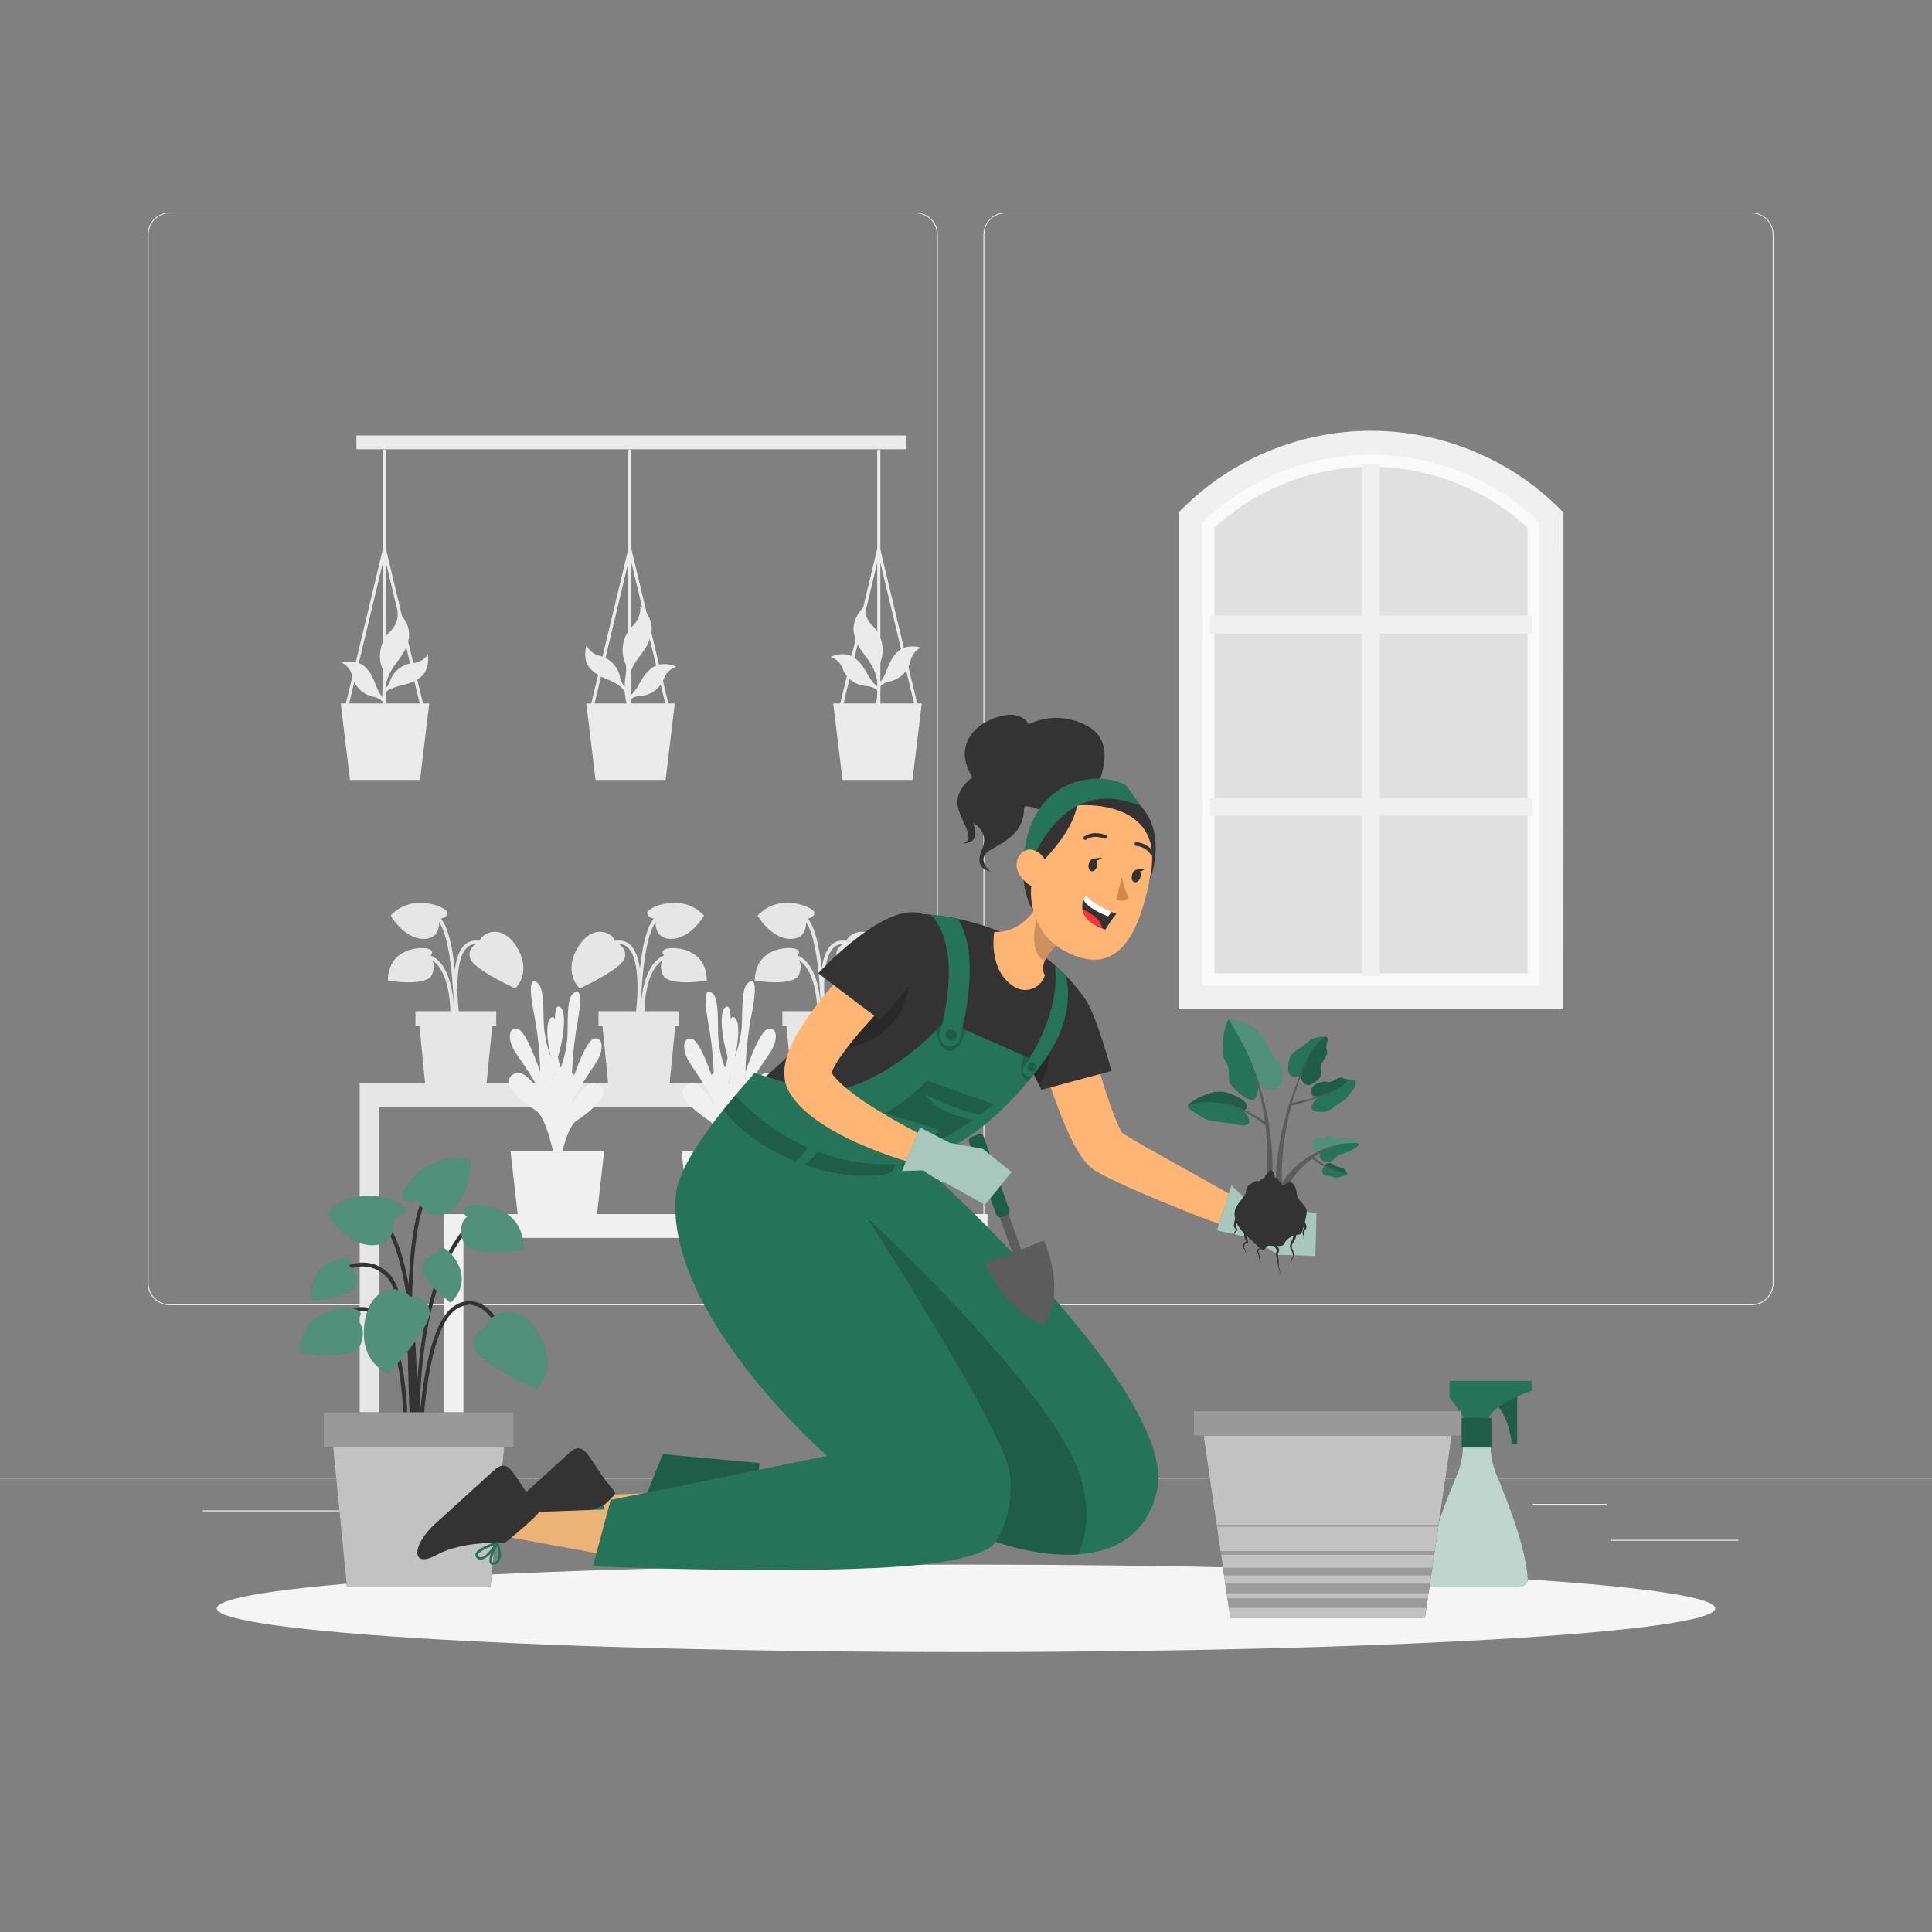 <svg width="300" height="300" viewBox="0 0 300 300" fill="none" xmlns="http://www.w3.org/2000/svg">
<rect x="0" y="0" width="300" height="300" fill="#808080" stroke="none"/>
<path d="M300 229.44H0V229.59H300V229.44Z" fill="#EBEBEB"/>
<path d="M269.94 239.094H250.068V239.244H269.94V239.094Z" fill="#EBEBEB"/>
<path d="M198.732 240.726H193.518V240.876H198.732V240.726Z" fill="#EBEBEB"/>
<path d="M249.468 233.526H237.954V233.676H249.468V233.526Z" fill="#EBEBEB"/>
<path d="M57.39 234.534H31.476V234.684H57.39V234.534Z" fill="#EBEBEB"/>
<path d="M66.534 234.534H62.736V234.684H66.534V234.534Z" fill="#EBEBEB"/>
<path d="M135.09 237.066H78.882V237.216H135.09V237.066Z" fill="#EBEBEB"/>
<path d="M142.2 202.68H26.346C25.438 202.678 24.569 202.317 23.927 201.674C23.286 201.032 22.926 200.162 22.926 199.254V36.396C22.934 35.494 23.297 34.631 23.938 33.995C24.578 33.359 25.444 33.002 26.346 33H142.2C143.109 33 143.98 33.361 144.623 34.004C145.265 34.646 145.626 35.517 145.626 36.426V199.254C145.626 200.163 145.265 201.034 144.623 201.677C143.98 202.319 143.109 202.68 142.2 202.68ZM26.346 33.12C25.478 33.122 24.646 33.467 24.033 34.082C23.42 34.696 23.076 35.528 23.076 36.396V199.254C23.076 200.122 23.42 200.954 24.033 201.568C24.646 202.183 25.478 202.528 26.346 202.53H142.2C143.068 202.528 143.901 202.183 144.515 201.569C145.129 200.955 145.474 200.122 145.476 199.254V36.396C145.474 35.528 145.129 34.695 144.515 34.081C143.901 33.467 143.068 33.122 142.2 33.12H26.346Z" fill="#EBEBEB"/>
<path d="M271.986 202.68H156.126C155.218 202.678 154.347 202.317 153.705 201.675C153.063 201.033 152.702 200.162 152.7 199.254V36.396C152.709 35.493 153.074 34.63 153.716 33.995C154.357 33.359 155.223 33.002 156.126 33H271.986C272.887 33.003 273.751 33.361 274.39 33.997C275.029 34.633 275.392 35.495 275.4 36.396V199.254C275.4 200.161 275.041 201.03 274.401 201.672C273.761 202.314 272.892 202.677 271.986 202.68ZM156.126 33.12C155.258 33.122 154.425 33.467 153.811 34.081C153.197 34.695 152.852 35.528 152.85 36.396V199.254C152.852 200.122 153.197 200.955 153.811 201.569C154.425 202.183 155.258 202.528 156.126 202.53H271.986C272.854 202.528 273.687 202.183 274.301 201.569C274.915 200.955 275.26 200.122 275.262 199.254V36.396C275.26 35.528 274.915 34.695 274.301 34.081C273.687 33.467 272.854 33.122 271.986 33.12H156.126Z" fill="#EBEBEB"/>
<path d="M127.746 157.956C127.698 157.62 126.546 149.718 128.85 146.988C129.078 146.701 129.367 146.469 129.696 146.307C130.025 146.145 130.386 146.058 130.752 146.052C135.384 145.944 136.02 149.652 136.026 149.7L135.48 149.784C135.48 149.652 134.88 146.502 130.764 146.604C130.476 146.608 130.192 146.677 129.934 146.804C129.675 146.932 129.448 147.116 129.27 147.342C127.134 149.886 128.286 157.794 128.298 157.872L127.746 157.956Z" fill="#E6E6E6"/>
<path d="M127.47 157.596H126.918C126.918 157.524 127.098 150.312 123.546 148.824C122.646 148.374 121.605 148.297 120.648 148.609C119.691 148.921 118.896 149.598 118.434 150.492L117.942 150.246C118.473 149.233 119.376 148.465 120.462 148.105C121.548 147.745 122.731 147.82 123.762 148.314C127.662 149.934 127.476 157.284 127.47 157.596Z" fill="#E6E6E6"/>
<path d="M127.482 158.16C127.482 158.046 127.452 146.646 125.226 143.31C123.096 140.112 119.652 141.618 119.508 141.684L119.28 141.18C119.316 141.18 123.288 139.38 125.688 142.98C128.004 146.454 128.04 157.662 128.04 158.136L127.482 158.16Z" fill="#E6E6E6"/>
<path d="M131.4 146.322C131.4 146.322 129.378 147.072 129.978 148.83C130.578 150.588 136.974 153.486 136.974 153.486C136.974 153.486 139.65 151.032 137.19 147.042C134.73 143.052 131.472 145.068 131.4 146.322Z" fill="#E6E6E6"/>
<path d="M125.13 142.71C125.13 142.71 126.564 142.554 126.45 141.684C126.336 140.814 120.87 138.558 117.642 142.194C117.642 142.194 119.706 145.74 122.694 145.794C125.682 145.848 125.13 142.71 125.13 142.71Z" fill="#E6E6E6"/>
<path d="M123.654 148.554C123.654 148.554 124.644 147.75 123.576 147.354C122.508 146.958 117.258 147.078 117.204 152.274C117.204 152.274 123.318 153.288 124.074 151.308C124.83 149.328 123.654 148.554 123.654 148.554Z" fill="#E6E6E6"/>
<path d="M132.504 168.54H123.018L121.998 158.16H133.524L132.504 168.54Z" fill="#E6E6E6"/>
<path d="M134.028 157.014H121.488V159.306H134.028V157.014Z" fill="#E6E6E6"/>
<path d="M99.216 157.956C99.264 157.62 100.416 149.718 98.118 146.988C97.888 146.701 97.598 146.469 97.268 146.307C96.939 146.146 96.577 146.058 96.21 146.052C91.578 145.944 90.948 149.652 90.942 149.7L91.488 149.784C91.488 149.652 92.088 146.502 96.198 146.604C96.486 146.607 96.77 146.675 97.029 146.803C97.287 146.931 97.514 147.115 97.692 147.342C99.828 149.886 98.682 157.794 98.67 157.872L99.216 157.956Z" fill="#E6E6E6"/>
<path d="M99.498 157.596H100.05C100.05 157.524 99.864 150.312 103.416 148.824C104.316 148.374 105.357 148.297 106.314 148.609C107.271 148.921 108.066 149.598 108.528 150.492L109.02 150.246C108.489 149.233 107.586 148.465 106.5 148.105C105.414 147.745 104.231 147.82 103.2 148.314C99.3 149.934 99.486 157.284 99.498 157.596Z" fill="#E6E6E6"/>
<path d="M99.48 158.16C99.48 158.046 99.48 146.646 101.736 143.31C103.872 140.112 107.31 141.618 107.46 141.684L107.688 141.18C107.646 141.18 103.674 139.38 101.274 142.98C98.958 146.454 98.928 157.662 98.928 158.136L99.48 158.16Z" fill="#E6E6E6"/>
<path d="M95.55 146.322C95.55 146.322 97.572 147.072 96.972 148.83C96.372 150.588 90 153.486 90 153.486C90 153.486 87.318 151.032 89.778 147.042C92.238 143.052 95.496 145.068 95.55 146.322Z" fill="#E6E6E6"/>
<path d="M101.838 142.71C101.838 142.71 100.398 142.554 100.518 141.684C100.638 140.814 106.098 138.558 109.32 142.194C109.32 142.194 107.256 145.74 104.274 145.794C101.292 145.848 101.838 142.71 101.838 142.71Z" fill="#E6E6E6"/>
<path d="M103.308 148.554C103.308 148.554 102.318 147.75 103.386 147.354C104.454 146.958 109.704 147.078 109.758 152.274C109.758 152.274 103.65 153.288 102.894 151.308C102.138 149.328 103.308 148.554 103.308 148.554Z" fill="#E6E6E6"/>
<path d="M94.464 168.54H103.944L104.97 158.16H93.438L94.464 168.54Z" fill="#E6E6E6"/>
<path d="M92.934 159.306H105.474V157.014H92.934V159.306Z" fill="#E6E6E6"/>
<path d="M70.8 157.956C70.752 157.62 69.6 149.718 71.898 146.988C72.128 146.701 72.418 146.469 72.748 146.307C73.077 146.146 73.439 146.058 73.806 146.052C78.438 145.944 79.068 149.652 79.074 149.7L78.528 149.784C78.528 149.652 77.928 146.502 73.818 146.604C73.53 146.607 73.246 146.675 72.987 146.803C72.728 146.931 72.502 147.115 72.324 147.342C70.188 149.886 71.334 157.794 71.346 157.872L70.8 157.956Z" fill="#E6E6E6"/>
<path d="M70.488 157.596H69.936C69.936 157.524 70.122 150.312 66.57 148.824C65.67 148.374 64.629 148.297 63.672 148.609C62.715 148.922 61.92 149.598 61.458 150.492L60.966 150.246C61.496 149.233 62.398 148.466 63.483 148.106C64.567 147.745 65.749 147.82 66.78 148.314C70.686 149.934 70.5 157.284 70.488 157.596Z" fill="#E6E6E6"/>
<path d="M70.506 158.16C70.506 158.046 70.47 146.646 68.25 143.31C66.114 140.112 62.67 141.618 62.526 141.684L62.298 141.18C62.34 141.18 66.312 139.38 68.712 142.98C71.022 146.454 71.058 157.662 71.058 158.136L70.506 158.16Z" fill="#E6E6E6"/>
<path d="M74.436 146.322C74.436 146.322 72.414 147.072 73.014 148.83C73.614 150.588 80.01 153.486 80.01 153.486C80.01 153.486 82.692 151.032 80.232 147.042C77.772 143.052 74.49 145.068 74.436 146.322Z" fill="#E6E6E6"/>
<path d="M68.148 142.71C68.148 142.71 69.588 142.554 69.468 141.684C69.348 140.814 63.888 138.558 60.666 142.194C60.666 142.194 62.73 145.74 65.712 145.794C68.694 145.848 68.148 142.71 68.148 142.71Z" fill="#E6E6E6"/>
<path d="M66.678 148.554C66.678 148.554 67.668 147.75 66.6 147.354C65.532 146.958 60.282 147.078 60.228 152.274C60.228 152.274 66.336 153.288 67.092 151.308C67.848 149.328 66.678 148.554 66.678 148.554Z" fill="#E6E6E6"/>
<path d="M75.522 168.54H66.042L65.016 158.16H76.548L75.522 168.54Z" fill="#E6E6E6"/>
<path d="M77.052 157.014H64.512V159.306H77.052V157.014Z" fill="#E6E6E6"/>
<path d="M58.854 229.218V171.9H137.232V229.218H140.232V168.21H55.854V229.218H58.854Z" fill="#E6E6E6"/>
<path d="M71.964 229.218V192.222H150.336V229.218H153.336V188.526H68.964V229.218H71.964Z" fill="#F0F0F0"/>
<path d="M140.1 180C140.1 180 138.3 176.058 140.358 172.17C142.416 168.282 143.022 167.37 141.708 166.578C140.394 165.786 139.788 169.686 139.788 169.686C139.136 167.922 139.068 165.995 139.596 164.19C140.508 161.376 141.084 156.798 139.836 156.306C138.588 155.814 139.596 162.018 138.51 164.106C137.957 162.623 137.6 161.074 137.448 159.498C137.298 157.242 137.532 153.636 136.548 152.712C135.564 151.788 134.928 152.424 135.894 157.41C136.478 160.386 136.801 163.408 136.86 166.44C136.86 166.44 134.718 159.906 133.26 159.714C131.802 159.522 131.82 161.64 133.056 163.476C134.292 165.312 136.656 168.6 137.052 170.292C137.052 170.292 134.694 165.372 132.582 166.878C130.47 168.384 134.424 171.36 136.182 172.434C137.94 173.508 139.182 180.234 139.182 180.234L140.1 180Z" fill="#F0F0F0"/>
<path d="M138.678 181.62C138.678 181.62 140.436 177.654 138.324 173.82C136.212 169.986 135.606 169.062 136.914 168.246C138.222 167.43 138.87 171.324 138.87 171.324C139.499 169.553 139.543 167.626 138.996 165.828C138.048 163.032 137.418 158.46 138.66 157.95C139.902 157.44 138.972 163.656 140.082 165.75C140.616 164.258 140.953 162.703 141.084 161.124C141.21 158.862 140.928 155.262 141.906 154.326C142.884 153.39 143.526 154.014 142.614 159.012C142.066 161.995 141.778 165.021 141.756 168.054C141.756 168.054 143.826 161.49 145.26 161.28C146.694 161.07 146.718 163.182 145.512 165.036C144.306 166.89 141.966 170.214 141.594 171.912C141.594 171.912 143.892 166.956 146.022 168.432C148.152 169.908 144.222 172.938 142.482 174.036C140.742 175.134 139.59 181.884 139.59 181.884L138.678 181.62Z" fill="#F0F0F0"/>
<path d="M146.79 178.794H132.258L133.434 189.186H145.614L146.79 178.794Z" fill="#F0F0F0"/>
<path d="M112.512 180C112.512 180 114.312 176.058 112.26 172.17C110.208 168.282 109.596 167.37 110.91 166.578C112.224 165.786 112.83 169.686 112.83 169.686C113.482 167.922 113.55 165.995 113.022 164.19C112.11 161.376 111.534 156.798 112.782 156.306C114.03 155.814 113.022 162.018 114.108 164.106C114.661 162.623 115.018 161.074 115.17 159.498C115.32 157.242 115.086 153.636 116.07 152.712C117.054 151.788 117.69 152.424 116.724 157.41C116.14 160.386 115.817 163.408 115.758 166.44C115.758 166.44 117.9 159.906 119.358 159.714C120.816 159.522 120.798 161.64 119.562 163.476C118.326 165.312 115.962 168.6 115.566 170.292C115.566 170.292 117.924 165.372 120.036 166.878C122.148 168.384 118.194 171.36 116.436 172.434C114.678 173.508 113.436 180.234 113.436 180.234L112.512 180Z" fill="#F0F0F0"/>
<path d="M113.94 181.62C113.94 181.62 112.182 177.654 114.294 173.82C116.406 169.986 117.012 169.062 115.704 168.246C114.396 167.43 113.748 171.324 113.748 171.324C113.119 169.553 113.075 167.626 113.622 165.828C114.57 163.032 115.2 158.46 113.958 157.95C112.716 157.44 113.646 163.656 112.536 165.75C112.002 164.258 111.665 162.703 111.534 161.124C111.408 158.862 111.684 155.262 110.712 154.326C109.74 153.39 109.092 154.014 110.004 159.012C110.552 161.995 110.84 165.021 110.862 168.054C110.862 168.054 108.792 161.49 107.358 161.28C105.924 161.07 105.9 163.182 107.106 165.036C108.312 166.89 110.652 170.214 111.024 171.912C111.024 171.912 108.726 166.956 106.596 168.432C104.466 169.908 108.396 172.938 110.136 174.036C111.876 175.134 113.028 181.884 113.028 181.884L113.94 181.62Z" fill="#F0F0F0"/>
<path d="M105.828 178.794H120.36L119.184 189.186H107.004L105.828 178.794Z" fill="#F0F0F0"/>
<path d="M87.12 180C87.12 180 85.32 176.058 87.378 172.17C89.436 168.282 90.042 167.37 88.728 166.578C87.414 165.786 86.808 169.686 86.808 169.686C86.155 167.922 86.086 165.996 86.61 164.19C87.528 161.376 88.104 156.798 86.85 156.306C85.596 155.814 86.616 162.018 85.53 164.106C84.977 162.623 84.62 161.074 84.468 159.498C84.318 157.242 84.552 153.636 83.562 152.712C82.572 151.788 81.942 152.424 82.914 157.41C83.498 160.386 83.822 163.408 83.88 166.44C83.88 166.44 81.732 159.906 80.28 159.714C78.828 159.522 78.84 161.64 80.07 163.476C81.3 165.312 83.67 168.6 84.066 170.292C84.066 170.292 81.714 165.372 79.596 166.878C77.478 168.384 81.438 171.36 83.196 172.434C84.954 173.508 86.196 180.234 86.196 180.234L87.12 180Z" fill="#F0F0F0"/>
<path d="M85.698 181.62C85.698 181.62 87.456 177.654 85.344 173.82C83.232 169.986 82.626 169.062 83.928 168.246C85.23 167.43 85.884 171.324 85.884 171.324C86.517 169.554 86.563 167.627 86.016 165.828C85.062 163.032 84.438 158.46 85.68 157.95C86.922 157.44 85.986 163.656 87.096 165.75C87.631 164.258 87.97 162.703 88.104 161.124C88.224 158.862 87.948 155.262 88.926 154.326C89.904 153.39 90.54 154.014 89.634 159.012C89.095 161.99 88.816 165.009 88.8 168.036C88.8 168.036 90.864 161.472 92.304 161.262C93.744 161.052 93.762 163.164 92.55 165.018C91.338 166.872 89.01 170.196 88.638 171.894C88.638 171.894 90.93 166.938 93.066 168.414C95.202 169.89 91.266 172.92 89.526 174.018C87.786 175.116 86.634 181.866 86.634 181.866L85.698 181.62Z" fill="#F0F0F0"/>
<path d="M93.81 178.794H79.278L80.454 189.186H92.634L93.81 178.794Z" fill="#F0F0F0"/>
<path d="M143.13 109.23L142.902 111.078L142.86 111.468L141.69 121.104H130.824L129.642 111.342L129.594 110.928L129.384 109.23H143.13Z" fill="#EBEBEB"/>
<path d="M128.964 102C129.416 102.147 129.826 102.4 130.16 102.737C130.495 103.074 130.745 103.486 130.89 103.938C131.194 104.674 131.7 105.308 132.35 105.767C133 106.225 133.767 106.49 134.562 106.53C135.089 106.557 135.597 106.734 136.026 107.04L136.488 107.31C136.488 107.148 136.452 106.98 136.446 106.806C136.312 106.707 136.184 106.601 136.062 106.488L135.978 106.404C134.532 105.018 134.49 103.554 132.804 102.24C131.118 100.926 128.964 102 128.964 102Z" fill="#EBEBEB"/>
<path d="M142.986 100.56C142.56 100.77 142.19 101.078 141.906 101.458C141.623 101.839 141.433 102.282 141.354 102.75C141.157 103.521 140.745 104.22 140.166 104.766C139.587 105.312 138.865 105.683 138.084 105.834C137.566 105.937 137.088 106.185 136.704 106.548L136.284 106.878C136.284 106.716 136.284 106.548 136.284 106.374C136.398 106.26 136.506 106.134 136.614 106.002L136.686 105.912C137.922 104.334 137.754 102.882 139.242 101.34C140.73 99.798 142.986 100.56 142.986 100.56Z" fill="#EBEBEB"/>
<path d="M136.704 106.548C136.745 107.463 136.65 108.379 136.422 109.266C135.606 112.422 135.972 109.314 135.972 109.314C136.199 108.523 136.304 107.701 136.284 106.878C136.284 106.716 136.284 106.548 136.284 106.374C136.234 105.746 136.105 105.127 135.9 104.532C135.048 102.054 133.332 101.286 132.654 98.628C131.976 95.97 134.322 94.074 134.322 94.074C134.265 94.67 134.349 95.271 134.569 95.828C134.79 96.385 135.139 96.882 135.588 97.278C136.281 98.001 136.754 98.906 136.954 99.887C137.154 100.868 137.071 101.886 136.716 102.822C136.32 103.608 136.572 104.622 136.716 105.912C136.68 106.116 136.692 106.326 136.704 106.548Z" fill="#EBEBEB"/>
<path d="M142.362 110.196C142.306 110.196 142.252 110.177 142.208 110.142C142.165 110.107 142.134 110.059 142.122 110.004L136.458 86.358L130.8 110.004C130.784 110.067 130.745 110.121 130.69 110.156C130.636 110.191 130.57 110.203 130.506 110.19C130.443 110.173 130.388 110.133 130.354 110.077C130.319 110.021 130.307 109.954 130.32 109.89L136.2 85.248C136.219 85.2 136.252 85.159 136.295 85.129C136.338 85.1 136.388 85.085 136.44 85.085C136.492 85.085 136.542 85.1 136.585 85.129C136.628 85.159 136.661 85.2 136.68 85.248L142.578 109.89C142.586 109.922 142.588 109.954 142.583 109.987C142.578 110.019 142.567 110.05 142.551 110.078C142.534 110.106 142.512 110.13 142.486 110.149C142.459 110.168 142.43 110.182 142.398 110.19L142.362 110.196Z" fill="#EBEBEB"/>
<path d="M136.458 111.804C136.393 111.804 136.33 111.778 136.284 111.732C136.238 111.686 136.212 111.623 136.212 111.558V70.032C136.212 69.967 136.238 69.904 136.284 69.858C136.33 69.812 136.393 69.786 136.458 69.786C136.523 69.786 136.586 69.812 136.632 69.858C136.678 69.904 136.704 69.967 136.704 70.032V111.558C136.704 111.623 136.678 111.686 136.632 111.732C136.586 111.778 136.523 111.804 136.458 111.804Z" fill="#EBEBEB"/>
<path d="M66.654 109.23L66.432 111.078L66.384 111.468L65.22 121.104H54.348L53.166 111.342L53.118 110.928L52.914 109.23H66.654Z" fill="#EBEBEB"/>
<path d="M66.432 101.634C66.167 102.031 65.811 102.359 65.393 102.591C64.976 102.822 64.509 102.951 64.032 102.966C63.242 103.06 62.496 103.376 61.879 103.877C61.261 104.378 60.799 105.044 60.546 105.798C60.378 106.301 60.067 106.745 59.652 107.076C59.532 107.196 59.652 107.28 59.544 107.412C59.706 107.412 59.598 107.502 59.772 107.538C59.902 107.438 60.038 107.346 60.18 107.262L60.282 107.196C62.01 106.182 63.426 106.542 65.154 105.27C66.882 103.998 66.432 101.634 66.432 101.634Z" fill="#EBEBEB"/>
<path d="M53.076 102.906C53.504 103.116 53.876 103.424 54.16 103.806C54.445 104.188 54.635 104.632 54.714 105.102C54.911 105.873 55.323 106.572 55.902 107.118C56.481 107.664 57.203 108.035 57.984 108.186C58.504 108.284 58.983 108.533 59.364 108.9L59.784 109.23C59.784 109.068 59.784 108.894 59.784 108.726C59.67 108.606 59.562 108.486 59.454 108.354L59.382 108.258C58.146 106.68 58.308 105.228 56.826 103.686C55.344 102.144 53.076 102.906 53.076 102.906Z" fill="#EBEBEB"/>
<path d="M59.364 107.43C59.323 108.345 59.418 109.261 59.646 110.148C60.456 113.304 60.096 110.19 60.096 110.19C59.869 109.401 59.764 108.581 59.784 107.76C59.784 107.598 59.784 107.424 59.784 107.256C59.834 106.629 59.961 106.01 60.162 105.414C61.02 102.93 62.736 102.168 63.408 99.504C64.08 96.84 61.74 94.956 61.74 94.956C61.8 95.551 61.716 96.151 61.497 96.708C61.278 97.264 60.929 97.76 60.48 98.154C58.902 99.684 58.68 102.354 59.352 103.698C59.748 104.49 59.496 105.498 59.382 106.794C59.4 106.998 59.4 107.208 59.364 107.43Z" fill="#EBEBEB"/>
<path d="M65.598 110.196C65.542 110.196 65.488 110.177 65.444 110.142C65.401 110.107 65.37 110.059 65.358 110.004L59.694 86.358L54.03 110.004C54.026 110.039 54.016 110.073 53.998 110.103C53.98 110.133 53.956 110.16 53.928 110.18C53.899 110.2 53.866 110.214 53.832 110.221C53.797 110.227 53.762 110.227 53.728 110.218C53.694 110.21 53.662 110.195 53.634 110.173C53.606 110.152 53.584 110.124 53.567 110.093C53.551 110.062 53.542 110.028 53.54 109.993C53.538 109.958 53.543 109.923 53.556 109.89L59.454 85.248C59.473 85.2 59.506 85.159 59.549 85.129C59.592 85.1 59.642 85.085 59.694 85.085C59.746 85.085 59.796 85.1 59.839 85.129C59.882 85.159 59.915 85.2 59.934 85.248L65.838 109.89C65.851 109.954 65.839 110.021 65.804 110.077C65.77 110.133 65.715 110.173 65.652 110.19L65.598 110.196Z" fill="#EBEBEB"/>
<path d="M59.694 111.804C59.629 111.804 59.566 111.778 59.52 111.732C59.474 111.686 59.448 111.623 59.448 111.558V70.032C59.45 69.967 59.476 69.906 59.522 69.86C59.568 69.814 59.629 69.787 59.694 69.786C59.759 69.786 59.822 69.812 59.868 69.858C59.914 69.904 59.94 69.967 59.94 70.032V111.558C59.94 111.623 59.914 111.686 59.868 111.732C59.822 111.778 59.759 111.804 59.694 111.804Z" fill="#EBEBEB"/>
<path d="M104.784 109.23L104.562 111.078L104.514 111.468L103.35 121.104H92.478L91.296 111.342L91.248 110.928L91.044 109.23H104.784Z" fill="#EBEBEB"/>
<path d="M105 103.524C104.548 103.672 104.137 103.926 103.802 104.264C103.468 104.602 103.218 105.014 103.074 105.468C102.77 106.204 102.264 106.838 101.614 107.297C100.964 107.755 100.197 108.02 99.402 108.06C98.873 108.086 98.363 108.263 97.932 108.57L97.47 108.84C97.47 108.678 97.506 108.51 97.512 108.336C97.644 108.234 97.77 108.126 97.896 108.012L97.98 107.934C99.426 106.542 99.468 105.084 101.154 103.764C102.84 102.444 105 103.524 105 103.524Z" fill="#EBEBEB"/>
<path d="M91.08 100.2C91.283 100.63 91.585 101.005 91.962 101.295C92.339 101.585 92.779 101.782 93.246 101.868C94.014 102.076 94.708 102.499 95.246 103.086C95.783 103.674 96.142 104.402 96.282 105.186C96.374 105.707 96.614 106.19 96.972 106.578L97.296 107.004C97.134 107.004 97.296 107.604 97.14 107.634C96.941 107.29 96.702 106.972 96.426 106.686L96.336 106.608C94.776 105.354 93.336 105.492 91.806 103.986C90.276 102.48 91.08 100.2 91.08 100.2Z" fill="#EBEBEB"/>
<path d="M97.008 106.548C96.97 107.463 97.067 108.379 97.296 109.266C98.106 112.422 97.746 109.314 97.746 109.314C97.515 108.523 97.408 107.702 97.428 106.878C97.428 106.716 97.428 106.548 97.458 106.374C97.503 105.746 97.63 105.127 97.836 104.532C98.688 102.054 100.404 101.286 101.082 98.628C101.76 95.97 99.414 94.074 99.414 94.074C99.471 94.67 99.387 95.271 99.166 95.828C98.946 96.385 98.597 96.882 98.148 97.278C97.454 98.001 96.981 98.905 96.782 99.887C96.583 100.869 96.668 101.887 97.026 102.822C97.416 103.608 97.17 104.622 97.026 105.912C97.032 106.116 97.02 106.326 97.008 106.548Z" fill="#EBEBEB"/>
<path d="M103.722 110.196C103.667 110.196 103.613 110.177 103.571 110.142C103.528 110.107 103.499 110.058 103.488 110.004L97.8 86.358L92.136 110.004C92.12 110.067 92.081 110.121 92.026 110.156C91.971 110.191 91.906 110.203 91.842 110.19C91.779 110.173 91.724 110.133 91.69 110.077C91.655 110.021 91.643 109.954 91.656 109.89L97.56 85.248C97.579 85.2 97.612 85.159 97.655 85.129C97.698 85.1 97.748 85.085 97.8 85.085C97.852 85.085 97.902 85.1 97.945 85.129C97.988 85.159 98.021 85.2 98.04 85.248L103.938 109.89C103.946 109.922 103.948 109.954 103.943 109.987C103.938 110.019 103.927 110.05 103.911 110.078C103.894 110.106 103.872 110.13 103.846 110.149C103.819 110.168 103.79 110.182 103.758 110.19L103.722 110.196Z" fill="#EBEBEB"/>
<path d="M97.8 111.804C97.735 111.804 97.672 111.778 97.626 111.732C97.58 111.686 97.554 111.623 97.554 111.558V70.032C97.554 69.967 97.58 69.904 97.626 69.858C97.672 69.812 97.735 69.786 97.8 69.786C97.865 69.787 97.926 69.814 97.972 69.86C98.018 69.906 98.044 69.967 98.046 70.032V111.558C98.046 111.623 98.02 111.686 97.974 111.732C97.928 111.778 97.865 111.804 97.8 111.804Z" fill="#EBEBEB"/>
<path d="M140.766 67.62H55.344V69.762H140.766V67.62Z" fill="#EBEBEB"/>
<path d="M184.842 80.34L204.756 68.754H220.098L240.336 79.788V154.86H184.842V80.34Z" fill="#E0E0E0"/>
<path d="M240.912 154.86H184.842V80.34L185.442 79.788C192.816 72.684 202.665 68.727 212.904 68.754C223.135 68.737 232.972 72.698 240.336 79.8L240.936 80.352L240.912 154.86ZM188.562 151.14H237.192V81.936C230.554 75.856 221.879 72.484 212.877 72.484C203.875 72.484 195.2 75.856 188.562 81.936V151.14Z" fill="#FAFAFA"/>
<path d="M211.482 151.59H214.272V126.678H237.894V123.888H214.272V98.406H237.894V95.616H214.272V71.994H211.482V95.616H187.86V98.406H211.482V123.888H187.86V126.678H211.482V151.59Z" fill="#F0F0F0"/>
<path d="M242.766 156.72H183V79.578L183.54 79.032C191.33 71.26 201.885 66.896 212.889 66.896C223.893 66.896 234.448 71.26 242.238 79.032L242.778 79.578L242.766 156.72ZM186.702 153H239.052V81.132C232.009 74.383 222.632 70.615 212.877 70.615C203.122 70.615 193.745 74.383 186.702 81.132V153Z" fill="#F0F0F0"/>
<path d="M150 256.536C214.25 256.536 266.334 253.495 266.334 249.744C266.334 245.993 214.25 242.952 150 242.952C85.751 242.952 33.666 245.993 33.666 249.744C33.666 253.495 85.751 256.536 150 256.536Z" fill="#F5F5F5"/>
<path d="M64.518 225.036C64.518 224.802 63.738 201.876 60.006 198.252C56.406 194.736 52.206 198.12 52.05 198.252L51.666 197.79C51.714 197.748 56.424 193.908 60.426 197.79C64.326 201.576 65.088 224.028 65.118 224.982L64.518 225.036Z" fill="#333333"/>
<path d="M64.842 229.542C64.842 229.266 62.292 202.008 72.246 190.584L72.702 190.98C62.91 202.2 65.4 229.2 65.436 229.482L64.842 229.542Z" fill="#333333"/>
<path d="M64.488 226.662L63.888 226.62C63.888 226.308 65.838 195.642 58.542 188.928L58.944 188.484C66.456 195.39 64.572 225.384 64.488 226.662Z" fill="#333333"/>
<path d="M65.442 226.644H64.842C64.842 225.798 65.082 205.92 70.728 202.68C71.265 202.333 71.878 202.119 72.515 202.058C73.152 201.996 73.794 202.088 74.388 202.326C77.808 203.736 79.5 209.82 79.572 210.078L78.972 210.234C78.972 210.174 77.286 204.18 74.142 202.878C73.632 202.678 73.082 202.603 72.537 202.66C71.992 202.716 71.468 202.902 71.01 203.202C65.676 206.262 65.442 226.44 65.442 226.644Z" fill="#333333"/>
<path d="M63.24 226.656L62.64 226.62C62.64 226.464 63.492 210.918 59.298 205.446C58.284 204.12 57.18 203.49 56.016 203.568C53.268 203.76 50.97 207.768 50.946 207.822L50.424 207.528C50.526 207.348 52.908 203.184 55.974 202.968C57.348 202.872 58.632 203.568 59.778 205.08C64.104 210.732 63.276 226.008 63.24 226.656Z" fill="#333333"/>
<path d="M64.146 228.774C64.032 227.262 61.404 191.754 66.03 185.496L66.51 185.856C62.016 191.934 64.71 228.36 64.746 228.726L64.146 228.774Z" fill="#333333"/>
<path d="M75.642 205.926C75.642 205.926 72.87 206.946 73.692 209.364C74.514 211.782 83.292 215.754 83.292 215.754C83.292 215.754 86.97 212.382 83.592 206.904C80.214 201.426 75.72 204.198 75.642 205.926Z" fill="#25745A"/>
<path opacity="0.2" d="M75.642 205.926C75.642 205.926 72.87 206.946 73.692 209.364C74.514 211.782 83.292 215.754 83.292 215.754C83.292 215.754 86.97 212.382 83.592 206.904C80.214 201.426 75.72 204.198 75.642 205.926Z" fill="white"/>
<path d="M63.6 201.324C63.6 201.324 66.552 201.204 66.72 203.724C66.888 206.244 60.318 213.324 60.318 213.324C60.318 213.324 55.632 211.632 56.64 205.272C57.648 198.912 62.844 199.758 63.6 201.324Z" fill="#25745A"/>
<path opacity="0.2" d="M63.6 201.324C63.6 201.324 66.552 201.204 66.72 203.724C66.888 206.244 60.318 213.324 60.318 213.324C60.318 213.324 55.632 211.632 56.64 205.272C57.648 198.912 62.844 199.758 63.6 201.324Z" fill="white"/>
<path d="M61.08 189.138C61.08 189.138 63.048 188.922 62.88 187.722C62.712 186.522 55.218 183.438 50.796 188.43C50.796 188.43 53.628 193.296 57.726 193.362C61.824 193.428 61.08 189.138 61.08 189.138Z" fill="#25745A"/>
<path opacity="0.2" d="M61.08 189.138C61.08 189.138 63.048 188.922 62.88 187.722C62.712 186.522 55.218 183.438 50.796 188.43C50.796 188.43 53.628 193.296 57.726 193.362C61.824 193.428 61.08 189.138 61.08 189.138Z" fill="white"/>
<path d="M64.752 186.222C64.752 186.222 62.952 187.086 62.466 185.982C61.98 184.878 66.666 178.29 73.092 180.192C73.092 180.192 73.266 185.82 69.822 188.04C66.378 190.26 64.752 186.222 64.752 186.222Z" fill="#25745A"/>
<path opacity="0.2" d="M64.752 186.222C64.752 186.222 62.952 187.086 62.466 185.982C61.98 184.878 66.666 178.29 73.092 180.192C73.092 180.192 73.266 185.82 69.822 188.04C66.378 190.26 64.752 186.222 64.752 186.222Z" fill="white"/>
<path d="M55.422 204.954C55.422 204.954 56.784 203.856 55.314 203.322C53.844 202.788 46.65 202.938 46.572 210.066C46.572 210.066 54.972 211.464 55.998 208.746C57.024 206.028 55.422 204.954 55.422 204.954Z" fill="#25745A"/>
<path opacity="0.2" d="M55.422 204.954C55.422 204.954 56.784 203.856 55.314 203.322C53.844 202.788 46.65 202.938 46.572 210.066C46.572 210.066 54.972 211.464 55.998 208.746C57.024 206.028 55.422 204.954 55.422 204.954Z" fill="white"/>
<path d="M72.522 188.958C72.522 188.958 71.16 187.86 72.63 187.326C74.1 186.792 81.3 186.942 81.372 194.07C81.372 194.07 72.972 195.468 71.946 192.75C70.92 190.032 72.522 188.958 72.522 188.958Z" fill="#25745A"/>
<path opacity="0.2" d="M72.522 188.958C72.522 188.958 71.16 187.86 72.63 187.326C74.1 186.792 81.3 186.942 81.372 194.07C81.372 194.07 72.972 195.468 71.946 192.75C70.92 190.032 72.522 188.958 72.522 188.958Z" fill="white"/>
<path d="M68.088 194.7C68.088 194.7 67.968 193.368 69.048 193.89C70.128 194.412 73.848 198.462 69.99 202.29C69.99 202.29 64.752 198.408 65.694 196.392C66.636 194.376 68.088 194.7 68.088 194.7Z" fill="#25745A"/>
<path opacity="0.2" d="M68.088 194.7C68.088 194.7 67.968 193.368 69.048 193.89C70.128 194.412 73.848 198.462 69.99 202.29C69.99 202.29 64.752 198.408 65.694 196.392C66.636 194.376 68.088 194.7 68.088 194.7Z" fill="white"/>
<path d="M54.21 196.602C54.21 196.602 55.02 195.54 53.832 195.402C52.644 195.264 47.304 196.692 48.546 202.002C48.546 202.002 55.044 201.51 55.326 199.302C55.608 197.094 54.21 196.602 54.21 196.602Z" fill="#25745A"/>
<path opacity="0.2" d="M54.21 196.602C54.21 196.602 55.02 195.54 53.832 195.402C52.644 195.264 47.304 196.692 48.546 202.002C48.546 202.002 55.044 201.51 55.326 199.302C55.608 197.094 54.21 196.602 54.21 196.602Z" fill="white"/>
<path d="M76.164 246.408H53.862L51.462 221.994H78.57L76.164 246.408Z" fill="#333333"/>
<path opacity="0.7" d="M76.164 246.408H53.862L51.462 221.994H78.57L76.164 246.408Z" fill="white"/>
<path d="M79.758 219.3H50.268V224.688H79.758V219.3Z" fill="#333333"/>
<path opacity="0.5" d="M79.758 219.3H50.268V224.688H79.758V219.3Z" fill="white"/>
<path d="M168.34 158.193C168.856 159.951 169.354 161.793 169.9 163.593C170.446 165.393 170.968 167.193 171.526 168.951C172.084 170.709 172.672 172.455 173.326 174.009C173.488 174.393 173.65 174.765 173.812 175.095C173.974 175.425 174.136 175.725 174.226 175.869C174.316 176.013 174.292 175.971 174.184 175.869C173.872 175.653 174.214 175.869 174.328 175.965C174.598 176.163 175.024 176.403 175.39 176.631C176.944 177.567 178.612 178.503 180.268 179.427L185.272 182.229C188.628 184.089 191.962 186.007 195.274 187.983L193.618 191.583C189.95 190.327 186.326 188.977 182.746 187.533C180.946 186.819 179.146 186.051 177.376 185.301C175.606 184.551 173.818 183.729 171.976 182.829C171.508 182.583 171.076 182.379 170.542 182.061C170.165 181.866 169.809 181.632 169.48 181.365C169.108 181.054 168.768 180.706 168.466 180.327C168.046 179.805 167.665 179.254 167.326 178.677C167.02 178.161 166.726 177.675 166.51 177.189C165.607 175.344 164.806 173.451 164.11 171.519C162.739 167.814 161.575 164.036 160.624 160.203L168.34 158.193Z" fill="#FFB573"/>
<path d="M172.594 166.293L161.71 169.221L161.278 168.357L157.852 161.541L162.496 158.931L168.712 155.439C170.422 158.229 172.594 166.293 172.594 166.293Z" fill="#333333"/>
<path opacity="0.2" d="M161.278 168.357L157.852 161.541L162.496 158.931C162.916 160.593 163.78 165.225 161.278 168.357Z" fill="black"/>
<path d="M168.712 155.439C168.712 155.439 159.478 173.319 136.942 178.125L115.714 169.971C115.714 169.971 119.158 167.055 123.568 162.867C127.725 158.969 131.65 154.83 135.322 150.471C137.8 147.471 139.888 144.471 141.076 141.879C141.076 141.879 159.106 141.147 168.712 155.439Z" fill="#333333"/>
<path d="M161.71 165.111C161.71 165.111 161.002 166.215 159.676 167.853C156.73 171.495 150.724 177.765 142.684 180.357C131.02 184.107 124.402 178.125 124.402 178.125V169.557C133.534 170.757 142.174 163.215 145.402 159.957C146.26 159.099 146.734 158.547 146.734 158.547L149.956 159.957L159.022 163.935L161.71 165.111Z" fill="#25745A"/>
<path opacity="0.2" d="M149.95 159.993C149.548 161.403 148.75 163.353 147.328 163.155C145.906 162.957 145.492 161.163 145.396 159.993C146.254 159.135 146.728 158.583 146.728 158.583L149.95 159.993Z" fill="black"/>
<path opacity="0.2" d="M143.662 169.971C143.662 169.971 148.348 172.269 152.152 173.103C153.4 172.179 154.264 171.465 154.264 171.465L143.974 167.793C140.254 171.789 135.808 173.343 135.958 174.393C136.108 175.443 141.388 177.393 144.388 177.291C146.05 177.231 148.912 175.455 151.126 173.883C149.092 173.481 145.408 172.485 143.662 169.971Z" fill="black"/>
<path d="M144.46 142.023C144.46 142.023 149.764 145.977 145.942 160.467C145.84 160.865 145.896 161.287 146.097 161.646C146.298 162.004 146.629 162.272 147.022 162.393C147.227 162.456 147.444 162.476 147.657 162.453C147.871 162.431 148.078 162.365 148.266 162.26C148.453 162.155 148.618 162.014 148.75 161.844C148.881 161.674 148.977 161.479 149.032 161.271C150.046 157.443 152.128 147.669 148.66 142.641L144.46 142.023Z" fill="#25745A"/>
<path opacity="0.2" d="M148.576 160.659C148.586 160.78 148.57 160.903 148.531 161.018C148.491 161.133 148.428 161.239 148.346 161.329C148.263 161.419 148.163 161.49 148.051 161.539C147.939 161.588 147.819 161.613 147.697 161.613C147.575 161.613 147.454 161.588 147.342 161.539C147.231 161.49 147.13 161.419 147.048 161.329C146.965 161.239 146.902 161.133 146.863 161.018C146.823 160.903 146.808 160.78 146.818 160.659C146.836 160.438 146.936 160.233 147.099 160.083C147.262 159.933 147.475 159.849 147.697 159.849C147.918 159.849 148.131 159.933 148.294 160.083C148.457 160.233 148.557 160.438 148.576 160.659Z" fill="black"/>
<path opacity="0.2" d="M161.71 165.111C161.71 165.111 161.002 166.215 159.676 167.853C158.032 167.217 158.53 165.183 159.016 163.935L161.71 165.111Z" fill="black"/>
<path d="M158.968 165.687C160.6 163.347 164.584 156.825 163.822 149.895L165.436 151.413C165.436 151.413 167.944 158.295 160.444 166.845C160.31 166.993 160.134 167.095 159.939 167.138C159.744 167.18 159.54 167.159 159.358 167.079C159.232 167.022 159.12 166.939 159.03 166.834C158.94 166.73 158.874 166.607 158.837 166.474C158.8 166.341 158.793 166.202 158.815 166.066C158.838 165.93 158.89 165.8 158.968 165.687Z" fill="#25745A"/>
<path opacity="0.2" d="M160.696 166.221C160.604 166.308 160.489 166.369 160.364 166.395C160.24 166.421 160.111 166.412 159.991 166.368C159.872 166.325 159.767 166.249 159.688 166.15C159.609 166.05 159.559 165.93 159.545 165.804C159.53 165.678 159.551 165.55 159.605 165.435C159.659 165.32 159.744 165.222 159.85 165.152C159.957 165.083 160.08 165.044 160.207 165.041C160.335 165.038 160.46 165.071 160.57 165.135C160.728 165.264 160.829 165.45 160.852 165.652C160.876 165.855 160.82 166.059 160.696 166.221Z" fill="black"/>
<path d="M92.944 232.149L116.398 231.297L112.132 239.907L88.558 235.599L92.944 232.149Z" fill="#EBB376"/>
<path d="M95.518 231.735C95.92 232.197 90.064 236.871 90.064 236.871C90.064 236.871 83.518 236.505 79.504 238.731C75.49 240.957 75.538 237.297 79.228 233.931L88.366 225.621C90.994 223.245 91.384 226.971 95.518 231.735Z" fill="#333333"/>
<path d="M93.556 233.865C93.581 233.859 93.608 233.859 93.634 233.865C93.653 233.859 93.674 233.859 93.694 233.865C93.714 233.87 93.733 233.88 93.748 233.895C93.769 233.913 93.785 233.935 93.796 233.961C93.832 234.045 94.534 235.761 94.066 236.739C93.998 236.892 93.897 237.027 93.77 237.136C93.644 237.245 93.495 237.325 93.334 237.369C93.205 237.432 93.06 237.453 92.919 237.429C92.778 237.405 92.648 237.338 92.548 237.237C92.302 236.931 92.428 236.277 92.662 235.629C92.309 236.081 91.837 236.426 91.3 236.625C91.192 236.651 91.08 236.654 90.971 236.636C90.861 236.617 90.757 236.577 90.664 236.517C90.531 236.454 90.422 236.351 90.35 236.223C90.278 236.096 90.247 235.949 90.262 235.803C90.307 235.565 90.437 235.352 90.628 235.203C91.519 234.592 92.51 234.139 93.556 233.865ZM93.136 234.417C92.008 234.813 90.736 235.431 90.652 235.881C90.652 235.923 90.652 236.037 90.88 236.205C90.928 236.237 90.982 236.258 91.039 236.266C91.096 236.274 91.154 236.27 91.21 236.253C91.499 236.163 91.761 236.002 91.972 235.785C92.405 235.361 92.795 234.895 93.136 234.393V234.417ZM93.736 236.589C94.006 235.989 93.772 235.077 93.604 234.537C93.064 235.593 92.668 236.745 92.878 237.003C92.944 237.087 93.136 237.045 93.244 237.003C93.359 236.971 93.466 236.914 93.556 236.835C93.622 236.763 93.675 236.68 93.712 236.589H93.736Z" fill="#25745A"/>
<path d="M98.086 237.705L102.928 225.807L117.946 227.187L116.188 241.155L98.086 237.705Z" fill="#25745A"/>
<path opacity="0.2" d="M98.086 237.705L102.928 225.807L117.946 227.187L116.188 241.155L98.086 237.705Z" fill="black"/>
<path d="M81.262 234.849L104.722 233.991L100.456 242.607L76.882 238.299L81.262 234.849Z" fill="#EBB376"/>
<path d="M83.842 234.435C84.244 234.891 78.388 239.571 78.388 239.571C78.388 239.571 71.842 239.205 67.828 241.431C63.814 243.657 63.862 239.997 67.552 236.631L76.69 228.321C79.318 225.939 79.708 229.671 83.842 234.435Z" fill="#333333"/>
<path d="M77.122 239.415H77.2C77.219 239.411 77.24 239.411 77.26 239.415C77.278 239.423 77.294 239.436 77.308 239.451C77.329 239.469 77.345 239.491 77.356 239.517C77.392 239.607 78.094 241.317 77.626 242.295C77.557 242.447 77.456 242.583 77.329 242.693C77.203 242.803 77.054 242.884 76.894 242.931C76.765 242.993 76.62 243.013 76.478 242.988C76.338 242.964 76.208 242.895 76.108 242.793C75.862 242.487 75.988 241.839 76.222 241.191C75.869 241.641 75.397 241.984 74.86 242.181C74.752 242.209 74.64 242.214 74.531 242.197C74.421 242.179 74.317 242.139 74.224 242.079C74.091 242.015 73.982 241.913 73.91 241.785C73.838 241.658 73.807 241.511 73.822 241.365C73.87 241.128 73.999 240.916 74.188 240.765C75.081 240.15 76.073 239.693 77.122 239.415ZM76.702 239.967C75.574 240.363 74.302 240.981 74.218 241.431C74.218 241.473 74.218 241.593 74.446 241.761C74.495 241.791 74.551 241.811 74.609 241.82C74.666 241.828 74.725 241.824 74.782 241.809C75.07 241.714 75.331 241.551 75.544 241.335C75.977 240.921 76.365 240.462 76.702 239.967ZM77.302 242.145C77.481 241.465 77.435 240.744 77.17 240.093C76.636 241.149 76.234 242.295 76.444 242.559C76.51 242.637 76.702 242.595 76.81 242.559C76.926 242.525 77.032 242.466 77.122 242.385C77.187 242.314 77.24 242.233 77.278 242.145H77.302Z" fill="#25745A"/>
<path d="M179.626 231.573C177.934 238.719 172.684 240.993 167.422 241.371C161.008 241.815 154.588 239.391 154.588 239.391C154.588 239.391 153.988 241.827 142.684 242.991C126.574 244.665 92.062 243.219 92.062 243.219L94.822 232.911L128.422 226.065C128.422 226.065 103.258 204.135 104.944 185.547C105.544 178.881 116.944 167.109 117.136 166.605L145.768 175.425L142.678 180.357C142.678 180.357 183.244 216.393 179.626 231.573Z" fill="#25745A"/>
<path opacity="0.2" d="M167.422 241.371C161.008 241.815 154.588 239.391 154.588 239.391C154.588 239.391 157.588 235.473 156.754 228.711C155.956 222.051 135.25 190.041 134.65 189.111C135.544 189.939 164.05 216.393 167.866 229.611C169.318 234.627 168.73 238.497 167.422 241.371Z" fill="black"/>
<path d="M162.22 149.241C161.62 150.687 162.256 151.395 162.256 151.395C162.124 151.863 161.887 152.294 161.562 152.656C161.238 153.018 160.835 153.301 160.385 153.484C159.934 153.666 159.448 153.743 158.963 153.709C158.478 153.674 158.008 153.529 157.588 153.285C153.31 150.759 154.384 144.705 154.384 144.705C158.248 144.915 160.642 141.651 161.764 139.575C162.064 139.035 162.323 138.474 162.538 137.895L166.864 144.549C165.953 145.167 165.087 145.849 164.272 146.589C163.416 147.326 162.718 148.228 162.22 149.241Z" fill="#FFB573"/>
<path opacity="0.2" d="M166.864 144.549C165.953 145.167 165.087 145.849 164.272 146.589C163.416 147.326 162.719 148.228 162.22 149.241C158.818 147.579 161.764 139.641 161.764 139.641V139.593C162.064 139.053 162.323 138.492 162.538 137.913L166.864 144.549Z" fill="black"/>
<path d="M169.822 123.141C169.822 123.141 174.022 115.941 169.192 112.941C167.778 112.073 166.17 111.574 164.513 111.49C162.856 111.406 161.205 111.74 159.712 112.461C159.712 112.461 158.632 109.995 154.516 111.471C150.4 112.947 148.36 116.565 151 120.705C151 120.705 148.666 122.199 148.666 124.605C148.666 127.011 151.966 130.515 149.44 130.929C149.44 130.929 152.44 131.313 151.126 127.839C151.126 127.839 153.766 129.039 152.446 131.997C151.126 134.955 153.766 135.321 153.766 135.321C153.766 135.321 151.366 133.377 153.766 131.997C156.166 130.617 158.956 129.291 159.01 125.565C159.01 124.365 162.184 126.459 163.726 126.093C165.918 125.481 167.982 124.481 169.822 123.141Z" fill="#333333"/>
<path d="M172.222 124.923C178.726 126.861 179.782 130.971 178.264 137.817C176.362 146.379 172.726 151.779 165.124 147.561C154.822 141.837 161.422 121.701 172.222 124.923Z" fill="#FFB573"/>
<path d="M174.19 136.203C174.421 137.33 174.786 138.426 175.276 139.467C175.005 139.677 174.681 139.809 174.341 139.848C174 139.888 173.655 139.832 173.344 139.689L174.19 136.203Z" fill="#D58745"/>
<path d="M170.362 134.481C170.218 135.021 169.804 135.375 169.45 135.279C169.096 135.183 168.916 134.679 169.066 134.127C169.216 133.575 169.618 133.233 169.978 133.329C170.338 133.425 170.512 133.941 170.362 134.481Z" fill="#333333"/>
<path d="M169.822 133.317L171.118 133.173C171.118 133.173 170.266 134.001 169.822 133.317Z" fill="#333333"/>
<path d="M177.088 136.197C176.938 136.731 176.53 137.091 176.17 136.995C175.81 136.899 175.642 136.395 175.786 135.843C175.93 135.291 176.344 134.943 176.704 135.045C177.064 135.147 177.232 135.657 177.088 136.197Z" fill="#333333"/>
<path d="M176.542 135.027L177.838 134.889C177.838 134.889 177.022 135.717 176.542 135.027Z" fill="#333333"/>
<path d="M168.52 130.419C168.473 130.419 168.427 130.408 168.387 130.386C168.346 130.364 168.311 130.332 168.286 130.293C168.264 130.262 168.249 130.227 168.24 130.19C168.232 130.152 168.231 130.114 168.238 130.077C168.245 130.039 168.259 130.004 168.279 129.972C168.3 129.94 168.327 129.912 168.358 129.891C169.816 128.871 171.67 129.651 171.748 129.687C171.783 129.701 171.815 129.722 171.842 129.749C171.868 129.776 171.889 129.809 171.903 129.844C171.917 129.879 171.924 129.917 171.923 129.955C171.922 129.993 171.913 130.03 171.898 130.065C171.883 130.1 171.862 130.132 171.835 130.159C171.808 130.185 171.776 130.206 171.741 130.22C171.705 130.234 171.668 130.241 171.63 130.24C171.592 130.239 171.554 130.231 171.52 130.215C171.52 130.215 169.882 129.531 168.688 130.365C168.639 130.4 168.58 130.418 168.52 130.419Z" fill="#333333"/>
<path d="M178.864 132.729C178.82 132.729 178.777 132.719 178.737 132.7C178.698 132.682 178.663 132.655 178.636 132.621C178.392 132.262 178.071 131.963 177.696 131.745C177.321 131.527 176.902 131.395 176.47 131.361C176.394 131.361 176.321 131.332 176.266 131.279C176.211 131.226 176.179 131.155 176.176 131.079C176.174 131.003 176.202 130.93 176.254 130.875C176.305 130.82 176.376 130.788 176.452 130.785C176.975 130.813 177.485 130.961 177.943 131.217C178.4 131.473 178.793 131.83 179.092 132.261C179.138 132.322 179.16 132.398 179.151 132.475C179.142 132.551 179.103 132.621 179.044 132.669C178.992 132.709 178.929 132.73 178.864 132.729Z" fill="#333333"/>
<path d="M161.86 133.773C161.86 133.773 166.498 129.333 167.26 125.067C167.26 125.067 181.726 123.639 178.462 136.917C178.462 136.917 183.19 125.673 172.078 122.079C160.966 118.485 156.136 134.871 160.462 141.465C160.468 141.465 158.986 136.557 161.86 133.773Z" fill="#333333"/>
<path d="M173.338 141.903C172.717 142.68 172.151 143.5 171.646 144.357C171.484 144.297 171.322 144.237 171.16 144.165C168.946 143.283 168.214 142.143 168.07 141.165C168.007 140.678 168.067 140.183 168.244 139.725C168.336 139.465 168.463 139.219 168.622 138.993C169.516 140.157 171.514 141.141 172.606 141.621C173.044 141.795 173.338 141.903 173.338 141.903Z" fill="#333333"/>
<path d="M172.594 141.591L172.072 142.305C169.996 141.465 168.64 140.595 168.244 139.707C168.337 139.453 168.465 139.213 168.622 138.993C169.504 140.127 171.502 141.111 172.594 141.591Z" fill="white"/>
<path d="M171.16 144.165C168.946 143.283 168.214 142.143 168.07 141.165C168.906 141.516 169.672 142.013 170.332 142.635C170.758 143.048 171.047 143.582 171.16 144.165Z" fill="#FF3333"/>
<path d="M158.896 136.803C158.938 137.595 163.276 119.253 177.19 125.199L174.88 121.947C170.122 119.289 158.11 120.849 158.896 136.803Z" fill="#25745A"/>
<path d="M162.514 135.459C162.669 134.688 162.516 133.888 162.087 133.229C161.659 132.571 160.989 132.107 160.222 131.937C158.14 131.559 155.944 135.411 160.666 137.901C161.338 138.255 161.956 137.673 162.514 135.459Z" fill="#FFB573"/>
<path opacity="0.2" d="M139.822 181.791C140.851 181.485 141.818 181 142.678 180.357C141.76 180.513 140.878 180.615 139.978 180.687C140.043 180.87 140.063 181.066 140.036 181.258C140.008 181.45 139.935 181.633 139.822 181.791Z" fill="black"/>
<path opacity="0.2" d="M125.422 178.179C121.15 176.298 117.323 173.538 114.19 170.079L112.354 172.311C112.354 172.311 115.648 177.165 123.484 180.315C124.313 179.793 124.983 179.055 125.422 178.179Z" fill="black"/>
<path opacity="0.2" d="M139.12 180.747C134.993 180.969 130.866 180.321 127.006 178.845C126.384 179.599 125.668 180.271 124.876 180.843C125.644 181.113 126.448 181.365 127.276 181.593C131.884 182.835 135.388 182.763 137.884 182.289C138.199 182.15 138.476 181.938 138.691 181.669C138.906 181.401 139.053 181.084 139.12 180.747Z" fill="black"/>
<path d="M162.1 192.633L158.56 194.037L152.284 176.481L150.892 177.309L157.258 194.553L152.956 196.263C152.956 196.263 155.698 203.277 162.1 205.743C162.1 205.743 165.712 201.435 162.1 192.633Z" fill="#333333"/>
<path opacity="0.2" d="M162.1 192.633L158.56 194.037L152.284 176.481L150.892 177.309L157.258 194.553L152.956 196.263C152.956 196.263 155.698 203.277 162.1 205.743C162.1 205.743 165.712 201.435 162.1 192.633Z" fill="white"/>
<path d="M150.826 176.553L151.96 176.115C152.034 176.086 152.114 176.073 152.194 176.076C152.274 176.078 152.353 176.097 152.426 176.13C152.498 176.164 152.564 176.212 152.617 176.271C152.671 176.33 152.713 176.399 152.74 176.475L156.736 187.935C156.762 188.01 156.773 188.09 156.768 188.17C156.762 188.25 156.741 188.328 156.705 188.4C156.67 188.471 156.62 188.535 156.559 188.587C156.498 188.639 156.428 188.678 156.352 188.703L155.47 188.985C155.322 189.033 155.162 189.023 155.022 188.956C154.882 188.889 154.774 188.77 154.72 188.625L150.478 177.327C150.45 177.253 150.437 177.175 150.439 177.096C150.441 177.017 150.459 176.94 150.491 176.868C150.524 176.796 150.57 176.731 150.627 176.677C150.685 176.623 150.752 176.581 150.826 176.553Z" fill="#25745A"/>
<path opacity="0.2" d="M150.826 176.553L151.96 176.115C152.034 176.086 152.114 176.073 152.194 176.076C152.274 176.078 152.353 176.097 152.426 176.13C152.498 176.164 152.564 176.212 152.617 176.271C152.671 176.33 152.713 176.399 152.74 176.475L156.736 187.935C156.762 188.01 156.773 188.09 156.768 188.17C156.762 188.25 156.741 188.328 156.705 188.4C156.67 188.471 156.62 188.535 156.559 188.587C156.498 188.639 156.428 188.678 156.352 188.703L155.47 188.985C155.322 189.033 155.162 189.023 155.022 188.956C154.882 188.889 154.774 188.77 154.72 188.625L150.478 177.327C150.45 177.253 150.437 177.175 150.439 177.096C150.441 177.017 150.459 176.94 150.491 176.868C150.524 176.796 150.57 176.731 150.627 176.677C150.685 176.623 150.752 176.581 150.826 176.553Z" fill="black"/>
<path d="M197.53 187.065C196.298 186.614 195.001 186.367 193.69 186.333L191.218 184.077L188.944 191.049L194.008 192.213L198.526 194.853L204.262 195.027L204.424 188.427L197.53 187.065Z" fill="#25745A"/>
<path opacity="0.6" d="M197.53 187.065C196.298 186.614 195.001 186.367 193.69 186.333L191.218 184.077L188.944 191.049L194.008 192.213L198.526 194.853L204.262 195.027L204.424 188.427L197.53 187.065Z" fill="white"/>
<path d="M208.318 182.697C208.081 182.815 207.82 182.877 207.556 182.877C207.291 182.877 207.03 182.815 206.794 182.697C206.272 182.487 205.594 182.799 205.378 182.097C205.319 181.927 205.314 181.743 205.363 181.57C205.413 181.397 205.514 181.244 205.654 181.131L205.744 181.059C205.744 181.059 205.744 180.681 206.272 180.609C206.8 180.537 207.04 180.855 207.412 181.059C207.784 181.263 208.57 181.155 209.044 181.917C209.109 182.015 209.16 182.122 209.194 182.235C209.272 182.613 208.726 182.469 208.318 182.697Z" fill="#25745A"/>
<path opacity="0.2" d="M209.194 182.253C208.037 181.961 206.895 181.611 205.774 181.203L205.654 181.149L205.744 181.077C205.744 181.077 205.744 180.699 206.272 180.627C206.8 180.555 207.04 180.873 207.412 181.077C207.784 181.281 208.57 181.173 209.044 181.935C209.109 182.033 209.16 182.14 209.194 182.253Z" fill="black"/>
<path d="M209.584 178.791C208.992 178.943 208.414 179.144 207.856 179.391C207.208 179.769 206.812 180.561 206.128 180.423C205.444 180.285 204.484 180.063 205.168 178.791C205.168 178.791 205.168 178.761 205.168 178.743C205.168 178.725 204.376 178.941 203.968 178.527C203.87 178.402 203.802 178.258 203.766 178.104C203.731 177.95 203.73 177.79 203.763 177.635C203.796 177.481 203.863 177.336 203.958 177.21C204.054 177.084 204.176 176.98 204.316 176.907C204.964 176.601 204.994 177.015 205.618 176.631C206.242 176.247 206.65 176.565 207.514 176.631C208.13 176.716 208.751 176.764 209.374 176.775C209.955 176.839 210.496 177.104 210.904 177.525C210.938 177.552 210.969 177.584 210.994 177.621C211.222 177.873 209.962 178.593 209.584 178.791Z" fill="#25745A"/>
<path opacity="0.2" d="M210.94 177.525C208.931 177.344 206.916 177.786 205.168 178.791C205.168 178.791 205.168 178.761 205.168 178.743C205.168 178.725 204.376 178.941 203.968 178.527C203.87 178.402 203.802 178.258 203.766 178.104C203.731 177.95 203.73 177.79 203.763 177.635C203.796 177.481 203.863 177.336 203.958 177.21C204.054 177.084 204.176 176.98 204.316 176.907C204.964 176.601 204.994 177.015 205.618 176.631C206.242 176.247 206.65 176.565 207.514 176.631C208.13 176.716 208.751 176.764 209.374 176.775C209.968 176.831 210.523 177.097 210.94 177.525Z" fill="white"/>
<path d="M205.12 165.345C204.814 166.089 205.99 167.145 203.662 168.345C202.426 168.975 201.862 167.145 201.862 167.145H201.712C200.59 167.283 200.02 167.061 200.02 165.861C200.02 164.661 200.278 163.653 201.364 163.071C202.106 162.629 202.796 162.106 203.422 161.511C204.118 161.104 204.922 160.922 205.726 160.989C205.821 160.996 205.916 161.015 206.008 161.043C206.428 161.199 205.738 162.243 206.008 163.071C206.278 163.899 205.426 164.595 205.12 165.345Z" fill="#25745A"/>
<path opacity="0.2" d="M205.12 165.345C204.814 166.089 205.99 167.145 203.662 168.345C202.426 168.975 201.862 167.145 201.862 167.145H201.712C202.24 165.723 203.638 162.393 205.726 160.989C205.821 160.996 205.916 161.014 206.008 161.043C206.428 161.199 205.738 162.243 206.008 163.071C206.278 163.899 205.426 164.595 205.12 165.345Z" fill="black"/>
<path d="M209.878 169.521C209.308 170.067 209.278 170.625 208.378 171.069C207.478 171.513 206.518 172.599 205.48 172.653C204.442 172.707 203.602 172.497 203.68 171.825C203.758 171.153 204.592 170.493 204.802 170.319L204.85 170.283C203.692 170.223 203.65 170.241 203.65 169.293C203.65 168.345 205.528 167.739 206.116 168.003C206.704 168.267 207.838 167.175 208.306 167.355C208.656 167.488 209.02 167.578 209.392 167.625C209.649 167.668 209.91 167.69 210.172 167.691C210.856 167.691 210.448 168.993 209.878 169.521Z" fill="#25745A"/>
<path opacity="0.2" d="M209.422 167.625C208.192 168.973 206.58 169.913 204.802 170.319L204.85 170.283C203.692 170.223 203.65 170.241 203.65 169.293C203.65 168.345 205.528 167.739 206.116 168.003C206.704 168.267 207.838 167.175 208.306 167.355C208.665 167.49 209.04 167.581 209.422 167.625Z" fill="black"/>
<path d="M198.526 168.777C198.064 169.443 196.588 169.377 195.598 168.507L195.376 168.285C195.376 168.285 195.46 170.895 194.458 170.793C193.456 170.691 192.412 169.863 191.428 168.777C190.444 167.691 191.014 167.073 190.756 165.891C190.498 164.709 189.928 164.847 189.874 163.101C189.775 161.674 189.979 160.243 190.474 158.901C190.535 158.683 190.639 158.479 190.78 158.301C191.104 157.935 191.41 158.499 192.25 158.529C193.336 158.565 194.368 159.159 195.61 160.401C196.852 161.643 197.362 164.229 198.526 164.847C199.69 165.465 199.018 168.051 198.526 168.777Z" fill="#25745A"/>
<path opacity="0.2" d="M198.526 168.777C198.064 169.443 196.588 169.377 195.598 168.507C194.488 164.415 191.722 159.789 190.798 158.307C191.122 157.941 191.428 158.505 192.268 158.535C193.354 158.571 194.386 159.165 195.628 160.407C196.87 161.649 197.38 164.235 198.544 164.853C199.708 165.471 199.018 168.051 198.526 168.777Z" fill="white"/>
<path d="M193.852 174.471C193.282 175.071 192.196 174.615 191.422 174.471C190.648 174.327 187.648 174.147 186.928 173.637C186.208 173.127 184.486 172.347 184.432 171.747C184.427 171.673 184.45 171.6 184.498 171.543C184.96 170.943 187.444 169.653 188.77 169.551C190.096 169.449 190.648 169.551 192.46 170.481C194.044 171.297 193.66 172.329 193.192 172.383C193.127 172.403 193.058 172.403 192.994 172.383C192.994 172.383 194.422 173.895 193.852 174.471Z" fill="#25745A"/>
<path opacity="0.2" d="M193.222 172.383C188.23 170.463 185.56 171.183 184.462 171.747C184.457 171.673 184.48 171.6 184.528 171.543C184.99 170.943 187.474 169.653 188.8 169.551C190.126 169.449 190.678 169.551 192.49 170.481C194.044 171.297 193.672 172.329 193.222 172.383Z" fill="black"/>
<path d="M196.882 173.727C196.548 171.882 196.083 170.063 195.49 168.285C194.906 166.511 194.202 164.779 193.384 163.101C194.119 164.812 194.741 166.57 195.244 168.363C195.746 170.148 196.121 171.967 196.366 173.805C196.366 173.931 196.396 174.051 196.414 174.177C195.964 173.865 195.508 173.577 195.04 173.289C194.395 172.91 193.733 172.563 193.054 172.251C191.706 171.606 190.256 171.2 188.77 171.051C190.24 171.268 191.661 171.739 192.97 172.443C194.223 173.098 195.409 173.876 196.51 174.765C196.677 176.277 196.763 177.797 196.768 179.319C196.784 181.152 196.641 182.983 196.342 184.791L197.374 184.977C197.599 183.094 197.657 181.194 197.548 179.301C197.457 177.429 197.235 175.567 196.882 173.727Z" fill="#333333"/>
<path d="M204.022 179.661C204.641 179.228 205.3 178.854 205.99 178.545C206.47 178.299 206.986 178.143 207.49 177.945C207.994 177.747 208.534 177.645 209.056 177.495C208.522 177.603 207.982 177.681 207.454 177.819C205.85 178.221 204.325 178.888 202.942 179.793C202.014 180.411 201.168 181.143 200.422 181.971C199.913 182.529 199.455 183.131 199.054 183.771C199.004 182.424 199.032 181.076 199.138 179.733C199.277 177.884 199.533 176.047 199.906 174.231C200.092 173.385 200.29 172.539 200.506 171.699C201.866 171.351 203.208 170.951 204.532 170.499C205.216 170.259 205.888 169.995 206.548 169.701C207.216 169.421 207.837 169.041 208.39 168.573C207.818 169.011 207.183 169.359 206.506 169.605C205.84 169.869 205.156 170.097 204.472 170.307C203.206 170.679 201.916 170.997 200.626 171.273C200.848 170.463 201.082 169.653 201.364 168.873C201.634 167.979 201.994 167.121 202.318 166.245C202.642 165.369 203.05 164.529 203.416 163.671C203.014 164.511 202.576 165.339 202.216 166.197C201.856 167.055 201.454 167.901 201.142 168.783C200.462 170.533 199.887 172.322 199.42 174.141C198.956 175.965 198.609 177.817 198.382 179.685C198.132 181.57 198.053 183.474 198.148 185.373L199.186 185.253C199.186 185.187 199.186 185.115 199.186 185.049L199.516 185.169C199.902 184.208 200.423 183.307 201.064 182.493C201.71 181.65 202.46 180.892 203.296 180.237L203.758 179.901C204.395 180.419 205.089 180.862 205.828 181.221C206.622 181.623 207.485 181.871 208.372 181.953C207.504 181.81 206.672 181.504 205.918 181.053C205.237 180.66 204.601 180.193 204.022 179.661Z" fill="#333333"/>
<g opacity="0.2">
<path d="M196.882 173.727C196.548 171.882 196.083 170.063 195.49 168.285C194.906 166.511 194.202 164.779 193.384 163.101C194.119 164.812 194.741 166.57 195.244 168.363C195.746 170.148 196.121 171.967 196.366 173.805C196.366 173.931 196.396 174.051 196.414 174.177C195.964 173.865 195.508 173.577 195.04 173.289C194.395 172.91 193.733 172.563 193.054 172.251C191.706 171.606 190.256 171.2 188.77 171.051C190.24 171.268 191.661 171.739 192.97 172.443C194.223 173.098 195.409 173.876 196.51 174.765C196.677 176.277 196.763 177.797 196.768 179.319C196.784 181.152 196.641 182.983 196.342 184.791L197.374 184.977C197.599 183.094 197.657 181.194 197.548 179.301C197.457 177.429 197.235 175.567 196.882 173.727Z" fill="white"/>
<path d="M204.022 179.661C204.641 179.228 205.3 178.854 205.99 178.545C206.47 178.299 206.986 178.143 207.49 177.945C207.994 177.747 208.534 177.645 209.056 177.495C208.522 177.603 207.982 177.681 207.454 177.819C205.85 178.221 204.325 178.888 202.942 179.793C202.014 180.411 201.168 181.143 200.422 181.971C199.913 182.529 199.455 183.131 199.054 183.771C199.004 182.424 199.032 181.076 199.138 179.733C199.277 177.884 199.533 176.047 199.906 174.231C200.092 173.385 200.29 172.539 200.506 171.699C201.866 171.351 203.208 170.951 204.532 170.499C205.216 170.259 205.888 169.995 206.548 169.701C207.216 169.421 207.837 169.041 208.39 168.573C207.818 169.011 207.183 169.359 206.506 169.605C205.84 169.869 205.156 170.097 204.472 170.307C203.206 170.679 201.916 170.997 200.626 171.273C200.848 170.463 201.082 169.653 201.364 168.873C201.634 167.979 201.994 167.121 202.318 166.245C202.642 165.369 203.05 164.529 203.416 163.671C203.014 164.511 202.576 165.339 202.216 166.197C201.856 167.055 201.454 167.901 201.142 168.783C200.462 170.533 199.887 172.322 199.42 174.141C198.956 175.965 198.609 177.817 198.382 179.685C198.132 181.57 198.053 183.474 198.148 185.373L199.186 185.253C199.186 185.187 199.186 185.115 199.186 185.049L199.516 185.169C199.902 184.208 200.423 183.307 201.064 182.493C201.71 181.65 202.46 180.892 203.296 180.237L203.758 179.901C204.395 180.419 205.089 180.862 205.828 181.221C206.622 181.623 207.485 181.871 208.372 181.953C207.504 181.81 206.672 181.504 205.918 181.053C205.237 180.66 204.601 180.193 204.022 179.661Z" fill="white"/>
</g>
<path d="M191.722 188.145C191.89 186.861 193.594 185.745 193.492 184.899C193.494 184.697 193.552 184.499 193.657 184.327C193.763 184.155 193.913 184.015 194.092 183.921C194.302 183.777 194.938 183.321 195.166 183.369C195.264 183.406 195.367 183.426 195.472 183.429C195.7 183.393 195.796 183.087 196.018 183.021L196.168 182.991C196.233 182.975 196.293 182.941 196.341 182.894C196.388 182.846 196.422 182.786 196.438 182.721C196.438 182.631 196.438 182.535 196.504 182.463C196.55 182.419 196.602 182.382 196.66 182.355C196.766 182.267 196.854 182.159 196.918 182.037C196.984 181.941 197.29 181.701 197.434 181.737C197.475 181.749 197.51 181.774 197.536 181.809C197.711 181.966 197.829 182.177 197.872 182.409C197.872 182.535 197.872 182.679 197.926 182.781C197.98 182.883 198.34 182.877 198.448 183.045C198.486 183.131 198.514 183.222 198.532 183.315C198.622 183.519 198.922 183.579 198.97 183.801C199.036 184.119 199.03 184.149 199.366 184.011C199.564 183.927 199.732 183.783 199.93 183.693C200.023 183.64 200.127 183.609 200.233 183.601C200.34 183.593 200.447 183.608 200.547 183.646C200.647 183.684 200.738 183.743 200.813 183.819C200.887 183.896 200.944 183.988 200.98 184.089C201.58 185.121 201.148 185.595 201.766 186.339C202.384 187.083 202.918 187.467 202.912 188.139C202.906 188.811 202.282 191.409 201.97 191.613C201.658 191.817 201.25 191.553 200.218 192.213C199.186 192.873 199.738 193.485 198.532 193.485C197.326 193.485 197.02 193.365 196.732 193.485C196.444 193.605 196.528 194.751 195.286 193.485C194.044 192.219 191.422 190.557 191.722 188.145Z" fill="#333333"/>
<path d="M201.208 190.923C201.301 191.185 201.336 191.464 201.31 191.74C201.284 192.017 201.198 192.285 201.058 192.525C200.95 192.753 200.8 192.963 200.698 193.125C200.596 193.307 200.566 193.521 200.614 193.725C200.629 193.835 200.662 193.942 200.71 194.043C200.776 194.155 200.825 194.276 200.854 194.403C200.85 194.518 200.864 194.634 200.896 194.745C200.896 194.793 200.944 194.847 200.968 194.919C200.977 194.958 200.977 195 200.968 195.039C200.959 195.079 200.94 195.116 200.914 195.147C200.818 195.261 200.734 195.303 200.686 195.411C200.633 195.516 200.593 195.627 200.566 195.741C200.506 195.973 200.468 196.21 200.452 196.449C200.444 196.208 200.46 195.967 200.5 195.729C200.518 195.606 200.55 195.485 200.596 195.369C200.632 195.249 200.758 195.147 200.806 195.075C200.854 195.003 200.806 194.931 200.746 194.805C200.695 194.689 200.667 194.565 200.662 194.439C200.622 194.336 200.57 194.24 200.506 194.151C200.441 194.036 200.393 193.913 200.362 193.785C200.287 193.522 200.308 193.241 200.422 192.993C200.53 192.747 200.644 192.549 200.728 192.339C200.812 192.139 200.86 191.926 200.872 191.709C200.886 191.515 200.85 191.321 200.77 191.145L201.208 190.923Z" fill="#333333"/>
<path d="M198.238 192.255C198.152 192.708 198.204 193.176 198.388 193.599C198.479 193.709 198.554 193.833 198.61 193.965C198.643 194.132 198.611 194.306 198.52 194.451C198.465 194.54 198.43 194.641 198.418 194.745C198.421 194.86 198.437 194.975 198.466 195.087C198.531 195.59 198.571 196.097 198.586 196.605C198.586 196.851 198.706 197.085 198.742 197.343C198.771 197.468 198.768 197.598 198.734 197.722C198.699 197.846 198.634 197.959 198.544 198.051C198.624 197.956 198.679 197.842 198.703 197.721C198.727 197.599 198.72 197.473 198.682 197.355C198.622 197.115 198.508 196.881 198.454 196.629C198.401 196.131 198.321 195.636 198.214 195.147C198.168 195.017 198.138 194.882 198.124 194.745C198.123 194.597 198.158 194.45 198.226 194.319C198.328 194.061 198.28 194.091 198.064 193.821C197.787 193.339 197.665 192.784 197.716 192.231L198.238 192.255Z" fill="#333333"/>
<path d="M195.874 191.709L195.718 192.909C195.696 192.973 195.696 193.043 195.718 193.107C195.748 193.185 195.808 193.263 195.856 193.377C195.892 193.443 195.912 193.517 195.912 193.593C195.912 193.668 195.892 193.743 195.856 193.809C195.784 193.905 195.692 193.985 195.586 194.043C195.513 194.072 195.455 194.129 195.424 194.201C195.392 194.272 195.39 194.353 195.418 194.427C195.497 194.621 195.559 194.822 195.604 195.027C195.589 195.226 195.589 195.427 195.604 195.627C195.624 195.723 195.665 195.812 195.726 195.889C195.786 195.966 195.863 196.028 195.952 196.071C195.855 196.036 195.767 195.979 195.696 195.905C195.624 195.832 195.57 195.743 195.538 195.645C195.508 195.446 195.492 195.246 195.49 195.045C195.423 194.861 195.343 194.683 195.25 194.511C195.213 194.394 195.213 194.268 195.25 194.151C195.291 194.032 195.369 193.929 195.472 193.857C195.538 193.81 195.597 193.754 195.646 193.689C195.653 193.664 195.654 193.638 195.649 193.613C195.643 193.588 195.632 193.564 195.616 193.545L195.454 193.305C195.382 193.19 195.347 193.056 195.352 192.921V191.721L195.874 191.709Z" fill="#333333"/>
<path d="M193.912 191.193C193.876 191.193 193.774 191.193 193.696 191.331C193.615 191.465 193.574 191.618 193.576 191.775C193.567 191.944 193.591 192.113 193.648 192.273C193.735 192.462 193.788 192.665 193.804 192.873V192.993H193.69C193.607 193.004 193.527 193.032 193.456 193.076C193.384 193.12 193.323 193.178 193.276 193.247C193.228 193.316 193.196 193.394 193.18 193.476C193.165 193.559 193.167 193.643 193.186 193.725C193.276 193.903 193.354 194.088 193.42 194.277C193.48 194.471 193.51 194.673 193.51 194.877C193.487 194.681 193.437 194.489 193.36 194.307C193.282 194.127 193.168 193.965 193.066 193.779C193.024 193.671 193.007 193.555 193.016 193.44C193.024 193.325 193.059 193.214 193.116 193.113C193.174 193.013 193.253 192.927 193.348 192.862C193.443 192.796 193.552 192.753 193.666 192.735L193.546 192.867C193.506 192.699 193.439 192.539 193.348 192.393C193.257 192.204 193.202 192.001 193.186 191.793C193.166 191.565 193.205 191.335 193.3 191.127C193.356 191.008 193.438 190.903 193.54 190.821C193.601 190.769 193.672 190.731 193.748 190.707C193.824 190.683 193.904 190.675 193.984 190.683L193.912 191.193Z" fill="#333333"/>
<path d="M192.31 189.459C192.358 189.459 192.31 189.423 192.214 189.459C192.134 189.533 192.083 189.633 192.07 189.741C192.038 189.899 191.99 190.054 191.926 190.203C191.896 190.252 191.88 190.308 191.88 190.365C191.88 190.422 191.896 190.478 191.926 190.527C191.955 190.591 191.991 190.651 192.034 190.707C192.07 190.744 192.099 190.788 192.117 190.836C192.136 190.885 192.144 190.937 192.142 190.989C192.13 191.037 192.108 191.083 192.077 191.122C192.045 191.162 192.006 191.194 191.962 191.217C191.907 191.262 191.855 191.31 191.806 191.361C191.757 191.413 191.72 191.474 191.696 191.542C191.673 191.609 191.663 191.68 191.668 191.751C191.674 191.824 191.704 191.894 191.752 191.95C191.801 192.006 191.866 192.046 191.938 192.063C191.859 192.052 191.784 192.018 191.725 191.965C191.666 191.911 191.625 191.841 191.608 191.763C191.589 191.682 191.587 191.598 191.603 191.516C191.618 191.435 191.651 191.357 191.698 191.289C191.776 191.151 191.962 191.019 191.95 190.965C191.938 190.911 191.782 190.797 191.698 190.659C191.642 190.578 191.605 190.486 191.59 190.39C191.576 190.293 191.584 190.194 191.614 190.101C191.651 189.959 191.675 189.815 191.686 189.669C191.694 189.468 191.77 189.275 191.902 189.123C191.986 189.036 192.091 188.974 192.208 188.943C192.281 188.924 192.358 188.921 192.433 188.936C192.508 188.95 192.578 188.981 192.64 189.027L192.31 189.459Z" fill="#333333"/>
<path d="M201.958 189.675C201.958 189.637 201.966 189.599 201.983 189.565C202 189.531 202.024 189.5 202.054 189.477C202.082 189.452 202.116 189.433 202.152 189.422C202.188 189.411 202.226 189.407 202.264 189.411C202.322 189.413 202.378 189.432 202.426 189.465C202.489 189.508 202.539 189.569 202.57 189.639L202.648 189.813C202.702 189.933 202.756 190.047 202.81 190.191C202.874 190.347 202.886 190.519 202.846 190.683C202.795 190.822 202.715 190.949 202.612 191.055C202.532 191.138 202.475 191.24 202.447 191.352C202.418 191.463 202.419 191.58 202.45 191.691C202.515 191.816 202.534 191.961 202.504 192.099C202.456 192.224 202.387 192.34 202.3 192.441C202.364 192.331 202.411 192.211 202.438 192.087C202.445 191.963 202.406 191.842 202.33 191.745C202.269 191.612 202.243 191.465 202.255 191.319C202.267 191.173 202.315 191.033 202.396 190.911C202.546 190.665 202.57 190.539 202.45 190.347C202.396 190.257 202.318 190.143 202.246 190.035L202.138 189.873C202.102 189.819 202.138 189.903 202.138 189.873C202.161 189.88 202.186 189.88 202.21 189.873C202.239 189.876 202.268 189.872 202.296 189.863C202.324 189.854 202.35 189.839 202.372 189.819C202.395 189.8 202.414 189.776 202.427 189.749C202.441 189.722 202.448 189.693 202.45 189.663L201.958 189.675Z" fill="#333333"/>
<path opacity="0.2" d="M141.052 153.267C141.052 153.267 140.524 164.811 123.568 162.867C127.725 158.969 131.65 154.83 135.322 150.471C137.474 150.79 139.475 151.767 141.052 153.267Z" fill="black"/>
<path d="M141.298 151.977C140.032 153.255 138.67 154.611 137.404 155.967C136.138 157.323 134.872 158.697 133.666 160.071C132.507 161.399 131.417 162.787 130.402 164.229C129.989 164.836 129.62 165.471 129.298 166.131C129.154 166.407 129.1 166.611 129.058 166.695C129.006 166.479 128.936 166.268 128.848 166.065C128.848 166.065 128.8 165.999 128.812 166.011V166.047L128.848 166.125L128.92 166.275L129.142 166.629L129.43 167.019L129.766 167.421C130.306 168.012 130.889 168.561 131.512 169.065C132.897 170.187 134.357 171.215 135.88 172.143C137.434 173.127 139.066 174.051 140.722 174.957C142.378 175.863 144.082 176.757 145.738 177.579L144.442 181.305C140.53 180.373 136.714 179.079 133.042 177.441C132.118 177.021 131.196 176.565 130.276 176.073C129.334 175.582 128.421 175.039 127.54 174.447C126.592 173.818 125.691 173.12 124.846 172.359L124.186 171.717L123.538 170.991C123.328 170.727 123.118 170.451 122.938 170.169L122.644 169.701L122.494 169.461L122.422 169.341C122.383 169.269 122.349 169.195 122.32 169.119C122.171 168.79 122.044 168.451 121.942 168.105C121.884 167.803 121.844 167.499 121.822 167.193C121.786 166.924 121.776 166.653 121.792 166.383C121.796 166.136 121.814 165.89 121.846 165.645C121.948 164.886 122.135 164.141 122.404 163.425C122.827 162.301 123.353 161.218 123.976 160.191C125.065 158.39 126.28 156.667 127.612 155.037C128.884 153.441 130.21 151.929 131.572 150.465C132.934 149.001 134.308 147.603 135.832 146.199L141.298 151.977Z" fill="#FFB573"/>
<path d="M142.822 141.795C137.02 140.277 127.048 151.131 127.048 151.131L136.576 158.331C136.576 158.331 151.132 143.967 142.822 141.795Z" fill="#333333"/>
<path d="M152.614 178.389L147.466 177.459L142.858 175.059L140.056 181.839L143.404 181.731C144.423 182.557 145.57 183.212 146.8 183.669L152.938 187.095L157.09 181.995L152.614 178.389Z" fill="#25745A"/>
<path opacity="0.6" d="M152.614 178.389L147.466 177.459L142.858 175.059L140.056 181.839L143.404 181.731C144.423 182.557 145.57 183.212 146.8 183.669L152.938 187.095L157.09 181.995L152.614 178.389Z" fill="white"/>
<path d="M235.59 216V224.202H234.768C234.768 224.202 234.276 219.714 232.308 218.124C230.34 216.534 235.59 216 235.59 216Z" fill="#25745A"/>
<path opacity="0.2" d="M235.59 216V224.202H234.768C234.768 224.202 234.276 219.714 232.308 218.124C230.34 216.534 235.59 216 235.59 216Z" fill="black"/>
<path d="M221.4 245.046C221.79 239.898 224.514 233.094 226.236 229.002C226.854 227.536 227.172 225.961 227.172 224.37H231.462V224.4C231.463 225.977 231.775 227.539 232.38 228.996C234.102 233.112 236.832 239.964 237.228 245.028C237.243 245.202 237.222 245.377 237.165 245.542C237.109 245.707 237.019 245.859 236.901 245.987C236.784 246.116 236.64 246.219 236.481 246.289C236.321 246.359 236.148 246.396 235.974 246.396H222.63C222.46 246.392 222.292 246.353 222.137 246.282C221.981 246.211 221.842 246.109 221.727 245.983C221.613 245.857 221.524 245.709 221.468 245.548C221.412 245.387 221.389 245.216 221.4 245.046Z" fill="#25745A"/>
<path opacity="0.7" d="M221.4 245.046C221.79 239.898 224.514 233.094 226.236 229.002C226.854 227.536 227.172 225.961 227.172 224.37H231.462V224.4C231.463 225.977 231.775 227.539 232.38 228.996C234.102 233.112 236.832 239.964 237.228 245.028C237.243 245.202 237.222 245.377 237.165 245.542C237.109 245.707 237.019 245.859 236.901 245.987C236.784 246.116 236.64 246.219 236.481 246.289C236.321 246.359 236.148 246.396 235.974 246.396H222.63C222.46 246.392 222.292 246.353 222.137 246.282C221.981 246.211 221.842 246.109 221.727 245.983C221.613 245.857 221.524 245.709 221.468 245.548C221.412 245.387 221.389 245.216 221.4 245.046Z" fill="white"/>
<path d="M226.98 224.772H231.582V220.17H226.98V224.772Z" fill="#25745A"/>
<path d="M227.76 220.728L225.078 216.948V214.428H237.834V216C237.834 216 231.594 217.848 230.934 220.752H227.76" fill="#25745A"/>
<path opacity="0.2" d="M226.98 224.772H231.582V220.17H226.98V224.772Z" fill="black"/>
<path d="M225.858 219.858H186.438L191.04 251.214H221.262L225.858 219.858Z" fill="#333333"/>
<path opacity="0.7" d="M225.864 219.858L223.38 236.766L223.338 237.066L222.78 240.846L222.696 241.434L222.402 243.45L222.228 244.632L222.042 245.898L221.82 247.398L221.7 248.184L221.484 249.684L221.256 251.214H191.04L190.812 249.684L190.596 248.184L190.482 247.398L190.26 245.898L190.074 244.632L189.9 243.45L189.606 241.434L189.516 240.846L188.964 237.066L188.916 236.766L186.438 219.858H225.864Z" fill="white"/>
<path d="M226.896 219.09H185.4V222.942H226.896V219.09Z" fill="#333333"/>
<path opacity="0.5" d="M226.896 219.09H185.4V222.942H226.896V219.09Z" fill="white"/>
<g opacity="0.2">
<path d="M221.7 248.184L221.484 249.684H190.812L190.596 248.184H221.7Z" fill="black"/>
<path d="M222.042 245.898L221.82 247.398H190.482L190.26 245.898H222.042Z" fill="black"/>
<path d="M222.402 243.45L222.228 244.632H190.074L189.9 243.45H222.402Z" fill="black"/>
<path d="M222.78 240.846L222.696 241.434H189.606L189.516 240.846H222.78Z" fill="black"/>
<path d="M223.38 236.766L223.338 237.066H188.964L188.916 236.766H223.38Z" fill="black"/>
</g>
</svg>
